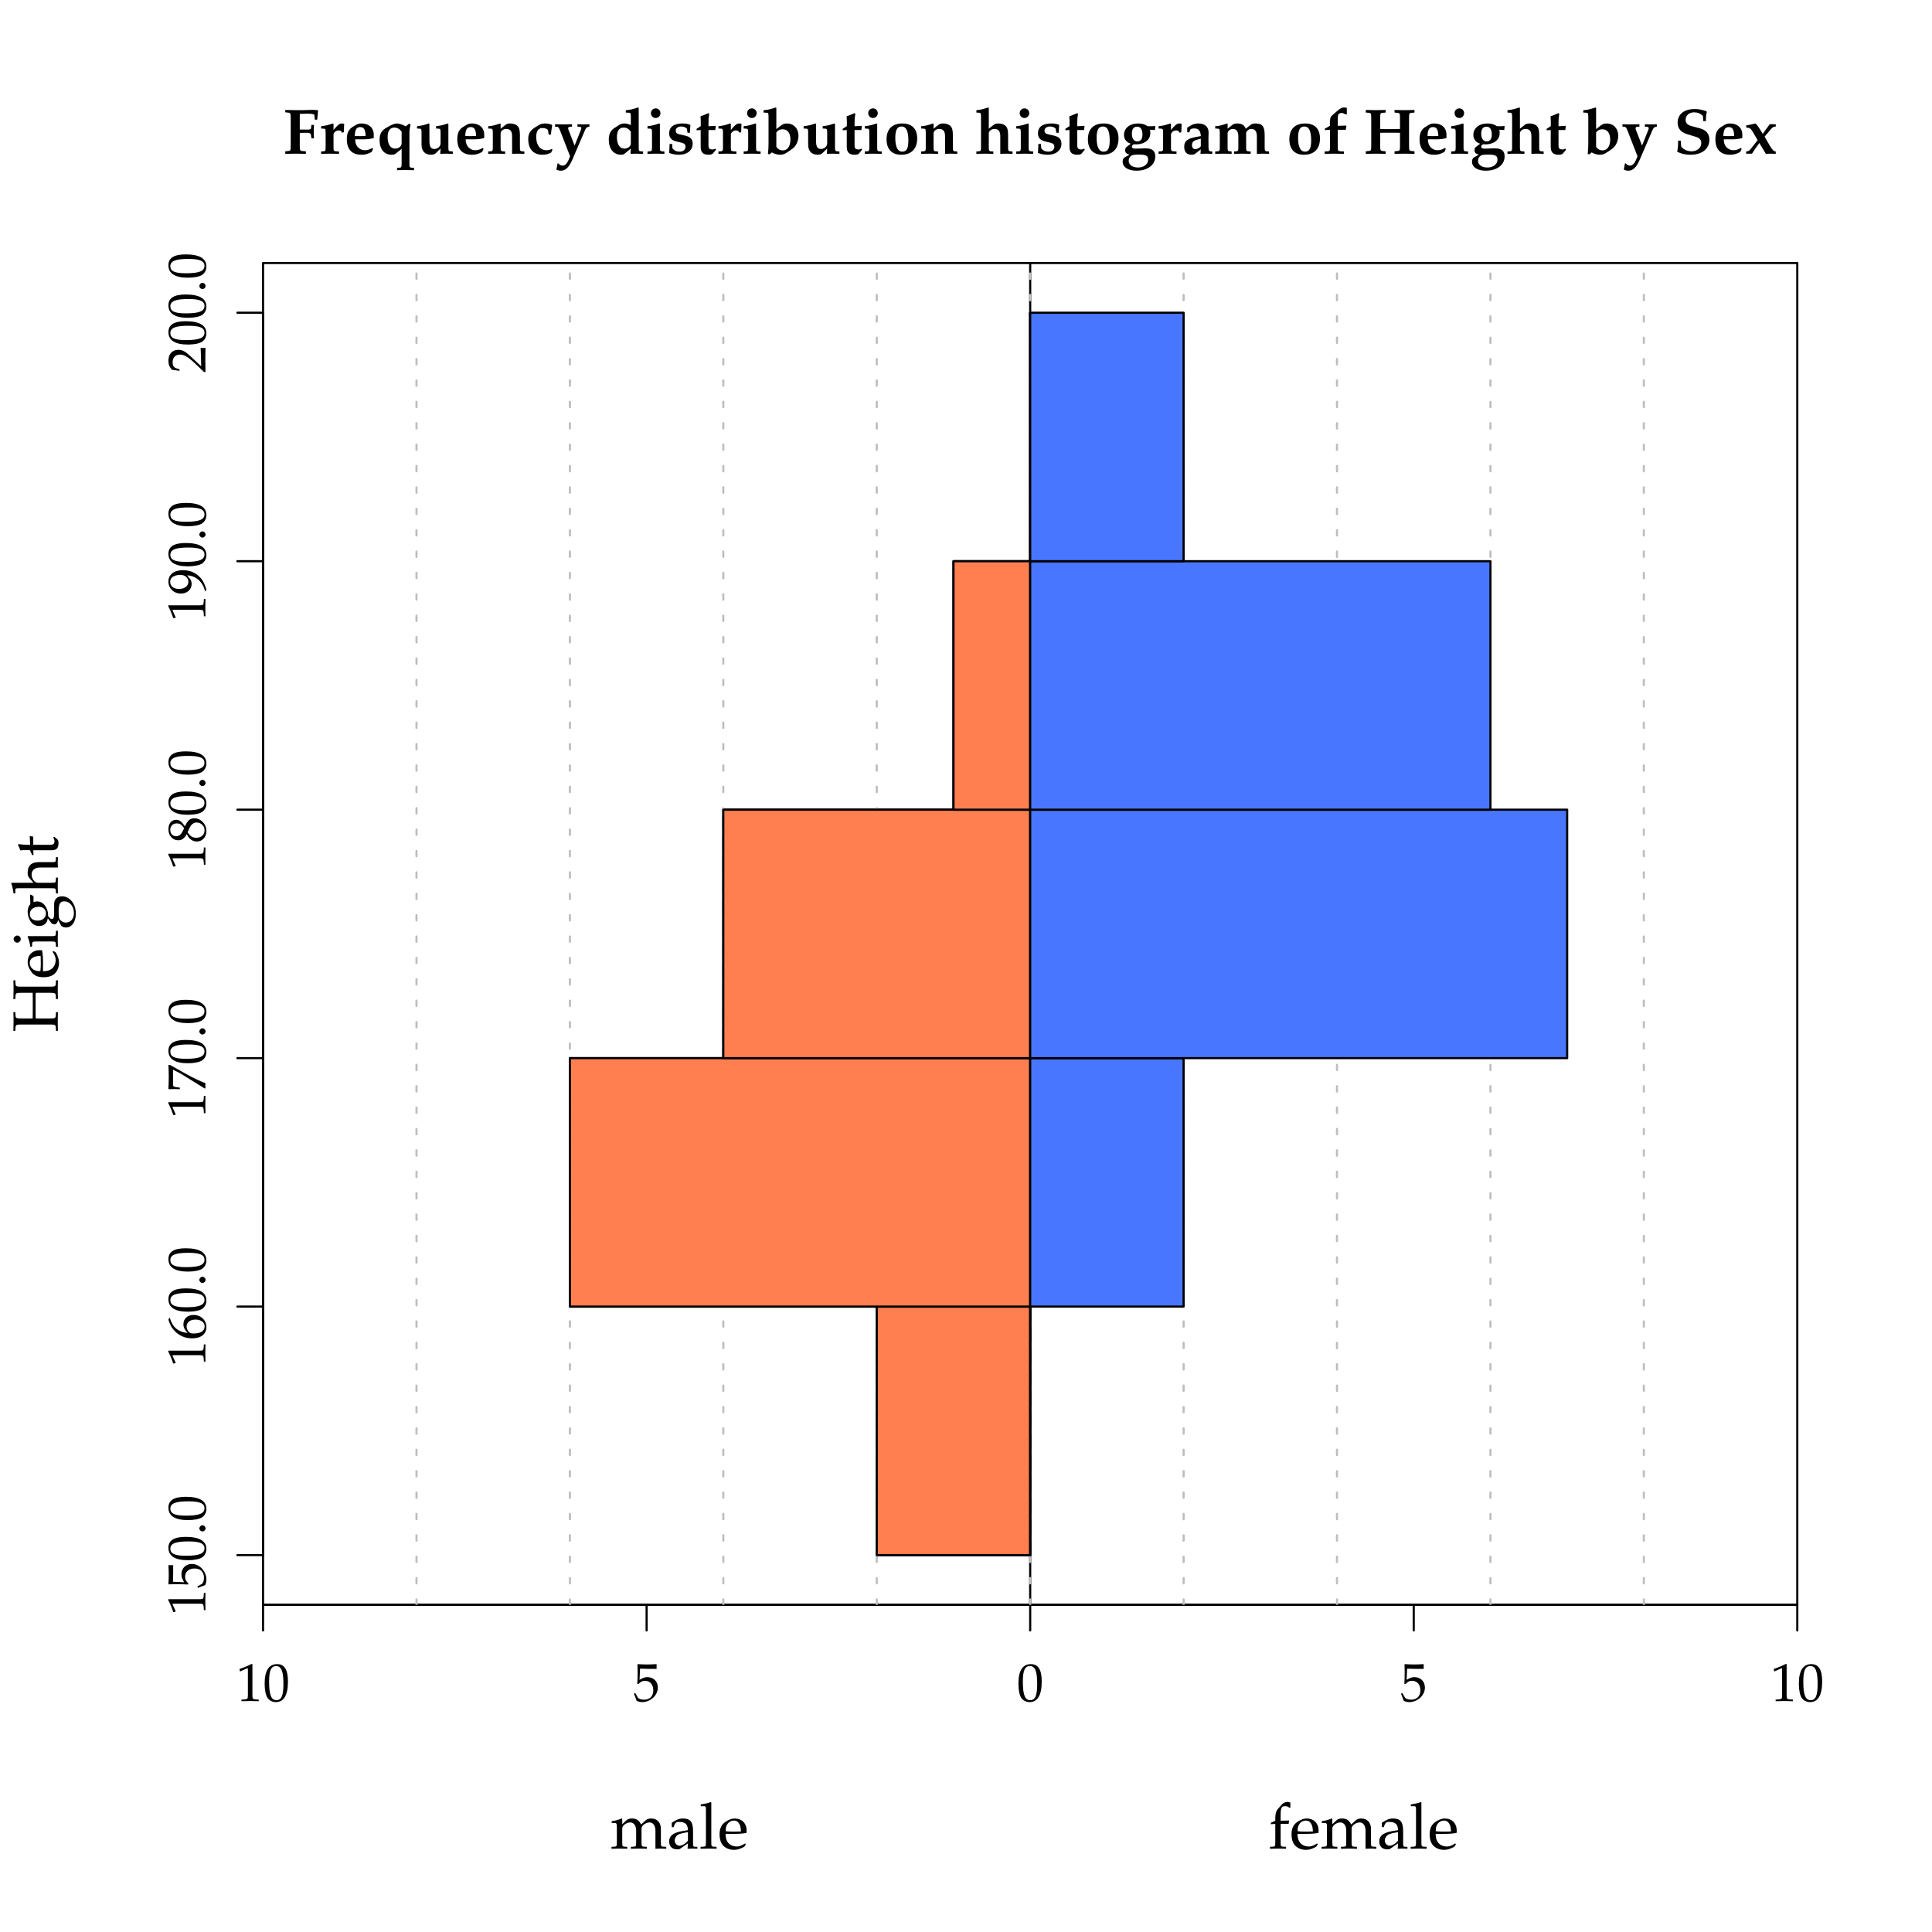 <?xml version="1.0" encoding="UTF-8"?>
<svg xmlns="http://www.w3.org/2000/svg" xmlns:xlink="http://www.w3.org/1999/xlink" width="360pt" height="360pt" viewBox="0 0 360 360" version="1.1">
<defs>
<g>
<symbol overflow="visible" id="glyph0-0">
<path style="stroke:none;" d=""/>
</symbol>
<symbol overflow="visible" id="glyph0-1">
<path style="stroke:none;" d="M 3.031 -7.406 C 3.625 -7.438 4.016 -7.453 4.422 -7.453 C 5.219 -7.453 5.734 -7.359 5.75 -7.219 L 5.844 -6.328 L 6.281 -6.328 L 6.438 -8.016 L 6.375 -8.109 C 5.922 -8.141 5.703 -8.156 5.234 -8.156 C 4.953 -8.156 4.5 -8.141 3.547 -8.109 C 3 -8.109 2.703 -8.109 2.469 -8.109 C 2.109 -8.109 2.109 -8.109 0.328 -8.141 L 0.328 -7.703 L 0.781 -7.656 C 1.312 -7.609 1.344 -7.547 1.344 -6.484 L 1.344 -1.609 C 1.344 -0.547 1.344 -0.531 0.781 -0.484 L 0.328 -0.438 L 0.328 0.031 C 1.781 0 1.781 0 2.188 0 C 2.562 0 2.562 0 4.172 0.031 L 4.172 -0.438 L 3.609 -0.484 C 3.062 -0.516 3.031 -0.562 3.031 -1.609 L 3.031 -3.844 C 3.375 -3.875 3.578 -3.891 3.844 -3.891 L 4.453 -3.891 C 4.906 -3.891 5.094 -3.75 5.125 -3.438 L 5.203 -2.844 L 5.672 -2.844 L 5.641 -4.141 C 5.641 -4.266 5.641 -4.438 5.672 -5.359 L 5.203 -5.359 L 5.125 -4.734 C 5.109 -4.547 4.953 -4.484 4.453 -4.484 L 3.844 -4.484 C 3.438 -4.484 3.281 -4.484 3.031 -4.5 Z M 3.031 -7.406 "/>
</symbol>
<symbol overflow="visible" id="glyph0-2">
<path style="stroke:none;" d="M 2.547 -5.625 L 1.703 -5.359 C 1.328 -5.25 1.109 -5.219 0.359 -5.109 L 0.359 -4.688 L 0.891 -4.656 C 1.172 -4.625 1.203 -4.516 1.203 -3.812 L 1.203 -1.188 C 1.203 -0.547 1.141 -0.453 0.781 -0.438 L 0.359 -0.406 L 0.359 0.031 L 1.906 0 C 2.062 0 2.094 0 3.703 0.031 L 3.703 -0.406 L 3.234 -0.438 C 2.719 -0.453 2.672 -0.531 2.672 -1.188 L 2.672 -3.562 C 2.672 -3.938 3.156 -4.328 3.625 -4.328 C 3.922 -4.328 4.141 -4.188 4.297 -3.891 L 4.594 -4.016 L 4.656 -5.562 C 4.531 -5.609 4.375 -5.625 4.203 -5.625 C 3.875 -5.625 3.641 -5.484 3.188 -5 L 2.672 -4.422 L 2.672 -5.562 Z M 2.547 -5.625 "/>
</symbol>
<symbol overflow="visible" id="glyph0-3">
<path style="stroke:none;" d="M 5.516 -3.531 C 5.516 -4.812 4.609 -5.625 3.25 -5.625 C 2.828 -5.625 2.516 -5.547 2.203 -5.359 L 1.641 -5.016 C 0.844 -4.547 0.5 -3.844 0.5 -2.703 C 0.5 -0.797 1.453 0.203 3.234 0.203 C 3.922 0.203 4.359 0.078 5.125 -0.312 L 5.391 -0.891 L 5.25 -1.062 C 4.688 -0.75 4.328 -0.641 3.844 -0.641 C 3.234 -0.641 2.641 -0.984 2.344 -1.5 C 2.156 -1.828 2.078 -2.109 2.062 -2.672 L 3.625 -2.672 C 4.297 -2.672 4.844 -2.734 5.516 -2.906 Z M 2.984 -3.266 L 2.938 -3.266 C 2.875 -3.266 2.547 -3.281 2.359 -3.281 L 1.984 -3.297 C 2.016 -4.484 2.312 -4.953 3 -4.953 C 3.688 -4.953 3.969 -4.484 4 -3.297 Z M 2.984 -3.266 "/>
</symbol>
<symbol overflow="visible" id="glyph0-4">
<path style="stroke:none;" d="M 4.734 -0.891 L 4.734 1.859 C 4.734 2.5 4.672 2.594 4.297 2.625 L 3.891 2.641 L 3.891 3.078 L 5.422 3.047 C 5.672 3.047 6.234 3.062 7.047 3.078 L 7.047 2.641 L 6.625 2.625 C 6.25 2.594 6.188 2.5 6.188 1.859 L 6.188 -3.875 C 6.188 -4.328 6.234 -4.719 6.391 -5.422 L 6.125 -5.594 L 5.516 -5.094 L 5.25 -5.219 C 4.734 -5.469 4.219 -5.625 3.859 -5.625 C 3.438 -5.625 2.969 -5.453 2.016 -4.906 C 0.984 -4.328 0.625 -3.719 0.625 -2.531 C 0.625 -0.844 1.484 0.203 2.875 0.203 C 3.188 0.203 3.438 0.141 3.578 0.031 Z M 4.734 -1.906 C 4.734 -1.375 4.172 -0.938 3.516 -0.938 C 2.672 -0.938 2.125 -1.75 2.125 -3.047 C 2.125 -4.25 2.547 -4.859 3.391 -4.859 C 3.906 -4.859 4.344 -4.625 4.734 -4.109 Z M 4.734 -1.906 "/>
</symbol>
<symbol overflow="visible" id="glyph0-5">
<path style="stroke:none;" d="M 4.688 -0.953 L 4.625 0.031 C 5.625 0 5.625 0 5.75 0 C 5.875 0 6.078 0 6.406 0.031 C 6.484 0.031 6.719 0.031 6.969 0.031 L 6.969 -0.406 L 6.578 -0.438 C 6.203 -0.453 6.141 -0.547 6.141 -1.188 L 6.141 -5.562 L 6.031 -5.625 L 5.188 -5.359 C 4.797 -5.25 4.578 -5.219 3.844 -5.109 L 3.844 -4.688 L 4.375 -4.656 C 4.656 -4.625 4.688 -4.516 4.688 -3.812 L 4.688 -1.953 C 4.688 -1.359 4.172 -0.875 3.531 -0.875 C 2.859 -0.875 2.609 -1.297 2.609 -2.438 L 2.609 -5.562 L 2.484 -5.625 L 1.656 -5.359 C 1.25 -5.25 1.047 -5.219 0.297 -5.109 L 0.297 -4.688 L 0.844 -4.656 C 1.109 -4.625 1.141 -4.516 1.141 -3.812 L 1.141 -1.672 C 1.141 -0.469 1.797 0.203 2.938 0.203 C 3.281 0.203 3.594 0.109 3.781 -0.078 Z M 4.688 -0.953 "/>
</symbol>
<symbol overflow="visible" id="glyph0-6">
<path style="stroke:none;" d="M 0.281 -4.688 L 0.828 -4.656 C 1.094 -4.625 1.141 -4.516 1.141 -3.812 L 1.141 -1.188 C 1.141 -0.547 1.078 -0.453 0.703 -0.438 L 0.281 -0.406 L 0.281 0.031 L 1.828 0 C 2.062 0 2.641 0.016 3.438 0.031 L 3.438 -0.406 L 3.031 -0.438 C 2.656 -0.453 2.594 -0.547 2.594 -1.188 L 2.594 -3.797 C 2.594 -4.203 3.078 -4.609 3.609 -4.609 C 4.406 -4.609 4.734 -4.188 4.734 -3.234 L 4.734 0.031 C 5.422 0.016 5.625 0 5.812 0 C 5.969 0 5.969 0 7.016 0.031 L 7.016 -0.406 L 6.625 -0.438 C 6.25 -0.453 6.188 -0.547 6.188 -1.188 L 6.188 -3.422 C 6.188 -4.344 6.078 -4.797 5.766 -5.125 C 5.469 -5.453 4.969 -5.625 4.391 -5.625 C 4.031 -5.625 3.734 -5.562 3.547 -5.406 L 2.594 -4.656 L 2.594 -5.562 L 2.516 -5.625 C 1.281 -5.219 0.938 -5.156 0.281 -5.109 Z M 0.281 -4.688 "/>
</symbol>
<symbol overflow="visible" id="glyph0-7">
<path style="stroke:none;" d="M 4.656 -3.547 C 4.734 -4.312 4.797 -4.703 4.906 -5.234 L 4.812 -5.391 C 4.266 -5.578 4.016 -5.625 3.578 -5.625 C 3.125 -5.625 2.797 -5.547 2.516 -5.375 L 1.891 -5.016 C 0.828 -4.375 0.438 -3.781 0.438 -2.734 C 0.438 -0.844 1.391 0.203 3.094 0.203 C 3.688 0.203 4.141 0.094 4.703 -0.203 L 4.953 -0.75 L 4.844 -0.875 C 4.438 -0.703 4.172 -0.641 3.828 -0.641 C 2.656 -0.641 1.922 -1.594 1.922 -3.109 C 1.922 -4.203 2.328 -4.781 3.094 -4.781 C 3.641 -4.781 4.109 -4.547 4.141 -4.266 L 4.234 -3.547 Z M 4.656 -3.547 "/>
</symbol>
<symbol overflow="visible" id="glyph0-8">
<path style="stroke:none;" d="M 3.281 -5.031 L 3.281 -5.484 L 1.703 -5.453 C 1.547 -5.453 1.359 -5.453 0.125 -5.484 L 0.125 -5.031 L 0.531 -5.016 C 0.719 -5 0.859 -4.812 1.047 -4.344 L 2.922 0.484 L 2.656 1.141 C 2.375 1.828 1.953 2.234 1.547 2.234 C 1.25 2.234 0.984 2.109 0.719 1.797 L 0.578 1.844 L 0.375 2.969 C 0.688 3.125 0.969 3.172 1.25 3.172 C 2.078 3.172 2.734 2.531 3.344 1.125 L 5.719 -4.406 C 5.875 -4.734 6.047 -4.938 6.219 -4.969 L 6.531 -5.031 L 6.531 -5.484 L 5.422 -5.453 C 5.375 -5.453 5.016 -5.469 4.297 -5.484 L 4.297 -5.031 L 4.703 -5.016 C 4.891 -5 5.016 -4.906 5.016 -4.766 C 5.016 -4.703 5 -4.562 4.969 -4.5 L 3.766 -1.5 L 2.766 -4.094 C 2.766 -4.109 2.719 -4.203 2.688 -4.281 C 2.594 -4.5 2.562 -4.609 2.562 -4.734 C 2.562 -4.891 2.688 -5 2.875 -5.016 Z M 3.281 -5.031 "/>
</symbol>
<symbol overflow="visible" id="glyph0-9">
<path style="stroke:none;" d="M 6.078 -8.531 L 5.969 -8.609 L 5.109 -8.344 C 4.766 -8.234 4.359 -8.156 3.672 -8.094 L 3.672 -7.656 L 4.297 -7.625 C 4.562 -7.609 4.609 -7.5 4.609 -6.797 L 4.609 -5.328 L 4.375 -5.422 C 4.047 -5.562 3.719 -5.625 3.422 -5.625 C 3.031 -5.625 2.688 -5.516 2.359 -5.312 L 1.5 -4.75 C 0.828 -4.297 0.5 -3.625 0.5 -2.594 C 0.5 -0.891 1.391 0.203 2.781 0.203 C 3.062 0.203 3.25 0.156 3.375 0.062 L 4.609 -0.953 L 4.547 -0.062 L 4.609 0.031 C 5.328 0.016 5.562 0 5.688 0 C 5.781 0 6 0.016 6.328 0.031 C 6.422 0.031 6.641 0.031 6.891 0.031 L 6.891 -0.406 L 6.5 -0.438 C 6.125 -0.453 6.078 -0.547 6.078 -1.188 Z M 4.609 -1.906 C 4.609 -1.375 4.047 -0.938 3.391 -0.938 C 2.547 -0.938 2.016 -1.75 2.016 -3.047 C 2.016 -4.25 2.422 -4.859 3.281 -4.859 C 3.797 -4.859 4.219 -4.625 4.609 -4.109 Z M 4.609 -1.906 "/>
</symbol>
<symbol overflow="visible" id="glyph0-10">
<path style="stroke:none;" d="M 2.594 -5.625 L 1.75 -5.359 C 1.375 -5.25 1.094 -5.203 0.578 -5.141 C 0.547 -5.141 0.484 -5.125 0.406 -5.109 L 0.406 -4.688 L 0.938 -4.656 C 1.219 -4.625 1.25 -4.516 1.25 -3.812 L 1.25 -1.188 C 1.25 -0.547 1.188 -0.453 0.828 -0.438 L 0.406 -0.406 L 0.406 0.031 L 1.953 0 C 2.188 0 2.766 0.016 3.562 0.031 L 3.562 -0.406 L 3.141 -0.438 C 2.766 -0.453 2.719 -0.547 2.719 -1.188 L 2.719 -5.562 Z M 1.953 -8.438 C 1.438 -8.438 1.047 -8.062 1.047 -7.547 C 1.047 -7.047 1.438 -6.641 1.938 -6.641 C 2.422 -6.641 2.828 -7.047 2.828 -7.547 C 2.828 -8.031 2.438 -8.438 1.953 -8.438 Z M 1.953 -8.438 "/>
</symbol>
<symbol overflow="visible" id="glyph0-11">
<path style="stroke:none;" d="M 4.328 -3.891 L 4.422 -5.359 C 3.953 -5.562 3.578 -5.625 2.953 -5.625 C 1.344 -5.625 0.469 -4.984 0.469 -3.797 C 0.469 -3 0.891 -2.5 1.734 -2.297 L 2.766 -2.047 C 3.312 -1.906 3.516 -1.703 3.516 -1.297 C 3.516 -0.734 3.078 -0.375 2.422 -0.375 C 1.859 -0.375 1.453 -0.547 1.078 -0.984 L 1.016 -1.812 L 0.547 -1.812 L 0.469 -0.125 C 1.141 0.109 1.688 0.203 2.312 0.203 C 3.828 0.203 4.844 -0.625 4.844 -1.859 C 4.844 -2.719 4.406 -3.156 3.328 -3.391 L 2.344 -3.609 C 1.875 -3.719 1.688 -3.906 1.688 -4.281 C 1.688 -4.75 2.094 -5.062 2.734 -5.062 C 3.219 -5.062 3.734 -4.828 3.781 -4.594 L 3.891 -3.891 Z M 4.328 -3.891 "/>
</symbol>
<symbol overflow="visible" id="glyph0-12">
<path style="stroke:none;" d="M 3.875 -0.719 L 3.781 -0.938 C 3.531 -0.828 3.422 -0.781 3.234 -0.781 C 2.672 -0.781 2.484 -0.984 2.484 -1.562 L 2.484 -4.406 L 3.75 -4.406 L 3.844 -5.188 L 2.484 -5.109 L 2.484 -5.812 C 2.484 -6.438 2.516 -6.844 2.625 -7.438 L 2.469 -7.547 C 1.984 -7.328 1.609 -7.188 1 -6.953 C 1.047 -6.328 1.047 -6.109 1.047 -5.859 L 1.047 -5.141 L 0.266 -4.625 L 0.266 -4.359 L 1.031 -4.406 L 1.031 -1.312 C 1.031 -0.25 1.469 0.203 2.516 0.203 C 2.875 0.203 3.172 0.125 3.281 -0.016 Z M 3.875 -0.719 "/>
</symbol>
<symbol overflow="visible" id="glyph0-13">
<path style="stroke:none;" d="M 2.516 -8.531 L 2.422 -8.609 L 1.562 -8.344 C 1.219 -8.234 0.812 -8.156 0.125 -8.094 L 0.125 -7.656 L 0.75 -7.625 C 1.016 -7.609 1.062 -7.5 1.062 -6.797 L 1.062 -1.938 C 1.062 -1.297 1.031 -0.578 0.953 0.047 L 1.219 0.141 L 1.688 -0.234 C 2.234 0.062 2.734 0.203 3.25 0.203 C 3.625 0.203 3.938 0.109 4.297 -0.094 C 4.766 -0.375 5.312 -0.75 5.656 -1.031 C 6.25 -1.516 6.641 -2.438 6.641 -3.359 C 6.641 -4.688 5.75 -5.625 4.484 -5.625 C 4.016 -5.625 3.672 -5.5 3.25 -5.156 L 2.516 -4.578 Z M 2.516 -3.953 C 2.781 -4.344 3.172 -4.547 3.672 -4.547 C 4.594 -4.547 5.141 -3.844 5.141 -2.641 C 5.141 -1.406 4.609 -0.609 3.734 -0.609 C 3.234 -0.609 2.844 -0.812 2.516 -1.266 Z M 2.516 -3.953 "/>
</symbol>
<symbol overflow="visible" id="glyph0-14">
<path style="stroke:none;" d="M 3.438 -5.625 C 1.531 -5.625 0.484 -4.578 0.484 -2.672 C 0.484 -0.844 1.453 0.203 3.188 0.203 C 5.109 0.203 6.188 -0.891 6.188 -2.828 C 6.188 -4.641 5.203 -5.625 3.438 -5.625 Z M 3.281 -5.062 C 4.141 -5.062 4.547 -4.203 4.547 -2.453 C 4.547 -0.984 4.219 -0.375 3.406 -0.375 C 2.547 -0.375 2.109 -1.25 2.109 -2.969 C 2.109 -4.406 2.469 -5.062 3.281 -5.062 Z M 3.281 -5.062 "/>
</symbol>
<symbol overflow="visible" id="glyph0-15">
<path style="stroke:none;" d="M 2.5 -8.609 L 1.641 -8.344 C 1.328 -8.25 0.938 -8.172 0.281 -8.094 L 0.281 -7.656 L 0.828 -7.625 C 1.094 -7.609 1.141 -7.5 1.141 -6.797 L 1.141 -1.188 C 1.141 -0.547 1.078 -0.453 0.703 -0.438 L 0.281 -0.406 L 0.281 0.031 L 1.828 0 C 2.062 0 2.641 0.016 3.438 0.031 L 3.438 -0.406 L 3.031 -0.438 C 2.656 -0.453 2.594 -0.547 2.594 -1.188 L 2.594 -3.797 C 2.594 -4.203 3.078 -4.609 3.609 -4.609 C 4.406 -4.609 4.734 -4.188 4.734 -3.219 L 4.734 0.031 C 5.422 0.016 5.625 0 5.812 0 C 5.969 0 5.969 0 7.016 0.031 L 7.016 -0.406 L 6.625 -0.438 C 6.25 -0.453 6.188 -0.547 6.188 -1.188 L 6.188 -3.422 C 6.188 -4.344 6.078 -4.797 5.766 -5.125 C 5.469 -5.453 4.969 -5.625 4.391 -5.625 C 4.031 -5.625 3.734 -5.562 3.547 -5.406 L 2.594 -4.656 L 2.594 -8.531 Z M 2.5 -8.609 "/>
</symbol>
<symbol overflow="visible" id="glyph0-16">
<path style="stroke:none;" d="M 6.328 -4.406 L 6.391 -5.156 C 5.891 -5.109 5.672 -5.109 5.406 -5.109 C 5.312 -5.109 5.156 -5.109 4.969 -5.109 C 4.484 -5.469 3.922 -5.625 3.156 -5.625 C 1.625 -5.625 0.562 -4.75 0.562 -3.484 C 0.562 -3.047 0.719 -2.656 1 -2.344 C 1.234 -2.109 1.406 -2 1.828 -1.859 L 0.984 -1.203 C 0.859 -1.125 0.781 -0.875 0.781 -0.641 C 0.781 -0.203 0.984 0.016 1.594 0.172 L 0.625 0.734 C 0.438 0.844 0.312 1.156 0.312 1.484 C 0.312 2.516 1.312 3.172 2.891 3.172 C 4.984 3.172 6.391 2.094 6.391 0.5 C 6.391 -0.5 5.828 -0.984 4.625 -0.984 L 4.344 -0.984 C 3.156 -0.938 2.719 -0.938 2.594 -0.938 C 2.219 -0.938 2.031 -1.047 2.031 -1.297 C 2.031 -1.469 2.141 -1.609 2.375 -1.75 C 2.594 -1.75 2.719 -1.734 2.859 -1.734 C 3.688 -1.734 4.453 -2.016 4.938 -2.5 C 5.312 -2.875 5.469 -3.281 5.469 -3.891 C 5.469 -4.078 5.453 -4.219 5.406 -4.453 Z M 3.016 -5.031 C 3.641 -5.031 4 -4.516 4 -3.578 C 4 -2.719 3.672 -2.281 3.031 -2.281 C 2.422 -2.281 2.031 -2.828 2.031 -3.719 C 2.031 -4.578 2.359 -5.031 3.016 -5.031 Z M 3.25 0.172 C 4.703 0.172 5.062 0.375 5.062 1.141 C 5.062 1.953 4.266 2.578 3.203 2.578 C 2.141 2.578 1.438 2.078 1.438 1.344 C 1.438 0.891 1.688 0.484 2.047 0.312 C 2.234 0.234 2.672 0.172 3.25 0.172 Z M 3.25 0.172 "/>
</symbol>
<symbol overflow="visible" id="glyph0-17">
<path style="stroke:none;" d="M 3.578 -0.797 L 3.516 -0.062 L 3.578 0.031 C 4.312 0.016 4.516 0 4.656 0 C 4.812 0 5 0.016 5.719 0.031 L 5.719 -0.406 L 5.359 -0.438 C 5.094 -0.484 5.031 -0.609 5.016 -1.172 L 5.016 -1.422 C 5.016 -1.812 5 -2.141 5 -2.422 C 5 -2.75 5.016 -3.125 5.016 -3.578 C 5.031 -3.734 5.031 -3.844 5.031 -3.938 C 5.031 -5 4.312 -5.625 3.109 -5.625 C 2.609 -5.625 2.109 -5.5 1.672 -5.219 L 1.047 -4.844 L 1.047 -4.016 L 1.406 -3.938 L 1.656 -4.531 C 1.703 -4.609 2.031 -4.703 2.359 -4.703 C 3.156 -4.703 3.531 -4.266 3.578 -3.281 L 2.516 -3.078 C 1.016 -2.766 0.484 -2.297 0.484 -1.281 C 0.484 -0.312 0.969 0.203 1.875 0.203 C 2.141 0.203 2.344 0.156 2.469 0.062 Z M 3.578 -1.375 C 3.344 -1.062 2.906 -0.844 2.547 -0.844 C 2.156 -0.844 1.938 -1.125 1.938 -1.594 C 1.938 -2.172 2.188 -2.422 3.031 -2.641 L 3.578 -2.781 Z M 3.578 -1.375 "/>
</symbol>
<symbol overflow="visible" id="glyph0-18">
<path style="stroke:none;" d="M 0.281 -4.688 L 0.828 -4.656 C 1.094 -4.625 1.141 -4.516 1.141 -3.812 L 1.141 -1.188 C 1.141 -0.547 1.078 -0.453 0.703 -0.438 L 0.281 -0.406 L 0.281 0.031 L 1.828 0 C 2.109 0 2.625 0.016 3.344 0.031 L 3.344 -0.406 L 3.031 -0.438 C 2.641 -0.453 2.594 -0.547 2.594 -1.188 L 2.594 -3.797 C 2.594 -4.188 3.078 -4.609 3.562 -4.609 C 4.25 -4.609 4.594 -4.141 4.594 -3.219 L 4.594 -1.188 C 4.594 -0.547 4.547 -0.453 4.156 -0.438 L 3.797 -0.406 L 3.797 0.031 C 5.031 0 5.031 0 5.328 0 C 5.625 0 5.625 0 6.891 0.031 L 6.891 -0.406 L 6.484 -0.438 C 6.109 -0.453 6.047 -0.547 6.047 -1.188 L 6.047 -3.797 C 6.047 -4.188 6.531 -4.609 7.016 -4.609 C 7.703 -4.609 8.047 -4.141 8.047 -3.219 L 8.047 0.031 L 9.156 0 C 9.75 0.016 9.844 0.016 10.328 0.031 L 10.328 -0.406 L 9.938 -0.438 C 9.562 -0.453 9.5 -0.547 9.5 -1.188 L 9.5 -3.422 C 9.5 -5.062 9.078 -5.625 7.797 -5.625 C 7.406 -5.625 7.141 -5.562 6.938 -5.406 L 5.969 -4.656 C 5.703 -5.344 5.219 -5.625 4.406 -5.625 C 4.016 -5.625 3.75 -5.562 3.547 -5.406 L 2.594 -4.656 L 2.594 -5.562 L 2.516 -5.625 C 1.281 -5.219 0.938 -5.156 0.281 -5.109 Z M 0.281 -4.688 "/>
</symbol>
<symbol overflow="visible" id="glyph0-19">
<path style="stroke:none;" d="M 2.859 -6.484 C 2.859 -6.938 2.891 -7.141 2.969 -7.297 C 3.078 -7.484 3.281 -7.578 3.562 -7.578 C 3.812 -7.578 4 -7.5 4.359 -7.297 L 4.547 -7.375 L 4.547 -8.531 C 4.344 -8.578 4.234 -8.609 4.047 -8.609 C 3.672 -8.609 3.391 -8.484 2.938 -8.109 L 2.062 -7.359 C 1.484 -6.891 1.406 -6.672 1.406 -5.719 L 1.406 -5.219 C 1.094 -5 0.844 -4.859 0.453 -4.672 L 0.453 -4.391 L 1.406 -4.453 L 1.406 -1.188 C 1.406 -0.531 1.344 -0.453 0.891 -0.438 L 0.406 -0.406 L 0.406 0.031 C 1.859 0 1.859 0 2.094 0 C 2.266 0 2.266 0 4 0.031 L 4 -0.406 L 3.453 -0.438 C 3.125 -0.438 2.922 -0.531 2.891 -0.656 C 2.875 -0.766 2.859 -0.906 2.859 -1.188 L 2.859 -4.453 L 4.344 -4.453 L 4.469 -5.141 L 4.422 -5.234 C 3.641 -5.203 3.344 -5.188 2.859 -5.188 Z M 2.859 -6.484 "/>
</symbol>
<symbol overflow="visible" id="glyph0-20">
<path style="stroke:none;" d="M 3.125 -6.484 C 3.125 -7.547 3.141 -7.578 3.703 -7.625 L 4.141 -7.656 L 4.141 -8.141 C 2.688 -8.109 2.688 -8.109 2.281 -8.109 C 1.875 -8.109 1.859 -8.109 0.438 -8.141 L 0.438 -7.656 L 0.875 -7.625 C 1.438 -7.578 1.453 -7.547 1.453 -6.484 L 1.453 -1.609 C 1.453 -0.547 1.438 -0.531 0.875 -0.484 L 0.438 -0.438 L 0.438 0.031 C 1.875 0 1.875 0 2.281 0 C 2.688 0 2.703 0 4.141 0.031 L 4.141 -0.438 L 3.703 -0.484 C 3.141 -0.531 3.125 -0.547 3.125 -1.609 L 3.125 -3.891 C 3.438 -3.891 3.688 -3.906 4.094 -3.906 L 5.844 -3.906 C 6.25 -3.906 6.5 -3.891 6.812 -3.891 L 6.812 -1.609 C 6.812 -0.547 6.797 -0.531 6.234 -0.484 L 5.797 -0.438 L 5.797 0.031 C 7.25 0 7.25 0 7.656 0 C 8.062 0 8.062 0 9.516 0.031 L 9.516 -0.438 L 9.078 -0.484 C 8.516 -0.531 8.5 -0.547 8.5 -1.609 L 8.5 -6.484 C 8.5 -7.547 8.516 -7.578 9.078 -7.625 L 9.516 -7.656 L 9.516 -8.141 C 8.062 -8.109 8.062 -8.109 7.656 -8.109 C 7.25 -8.109 7.234 -8.109 5.797 -8.141 L 5.797 -7.656 L 6.234 -7.625 C 6.797 -7.578 6.812 -7.547 6.812 -6.484 L 6.812 -4.609 C 6.531 -4.578 6.297 -4.578 5.844 -4.578 L 4.094 -4.578 C 3.641 -4.578 3.406 -4.578 3.125 -4.609 Z M 3.125 -6.484 "/>
</symbol>
<symbol overflow="visible" id="glyph0-21">
<path style="stroke:none;" d="M 0.859 -2.422 C 0.859 -1.516 0.812 -1.031 0.688 -0.344 C 1.547 0.047 2.266 0.203 3.172 0.203 C 5.312 0.203 6.688 -0.906 6.688 -2.625 C 6.688 -3.688 6.062 -4.422 4.875 -4.734 L 3.516 -5.094 C 2.625 -5.312 2.25 -5.688 2.25 -6.297 C 2.25 -7.125 2.906 -7.703 3.844 -7.703 C 4.484 -7.703 5.016 -7.484 5.469 -7.047 L 5.547 -6.062 L 6.031 -6.062 C 6.031 -6.844 6.094 -7.406 6.203 -7.75 L 6.141 -7.906 C 5.344 -8.188 4.719 -8.312 3.938 -8.312 C 1.953 -8.312 0.766 -7.344 0.766 -5.75 C 0.766 -4.719 1.391 -3.969 2.516 -3.641 L 4.188 -3.125 C 4.859 -2.922 5.172 -2.562 5.172 -1.984 C 5.172 -1.094 4.406 -0.438 3.375 -0.438 C 2.562 -0.438 1.797 -0.797 1.422 -1.359 L 1.344 -2.422 Z M 0.859 -2.422 "/>
</symbol>
<symbol overflow="visible" id="glyph0-22">
<path style="stroke:none;" d="M 2.391 -2.516 L 1.078 -0.844 C 0.844 -0.547 0.625 -0.438 0.25 -0.406 L 0.25 0 L 1.344 0 C 1.688 -0.531 1.812 -0.734 1.953 -0.938 L 2.719 -1.984 L 3.922 0.031 L 4.859 0 C 5.328 0.016 5.422 0.016 5.766 0.031 L 5.766 -0.406 C 5.406 -0.438 5.156 -0.672 4.75 -1.344 L 3.688 -3.172 L 4.844 -4.531 C 5.219 -4.953 5.328 -5.031 5.766 -5.047 L 5.766 -5.484 L 4.641 -5.484 L 3.344 -3.688 L 2.719 -4.703 C 2.438 -5.156 2.219 -5.438 1.984 -5.625 C 1.562 -5.516 0.688 -5.328 0.234 -5.25 L 0.328 -4.812 C 0.391 -4.828 0.484 -4.828 0.516 -4.828 C 0.906 -4.828 1.125 -4.656 1.438 -4.141 Z M 2.391 -2.516 "/>
</symbol>
<symbol overflow="visible" id="glyph1-0">
<path style="stroke:none;" d=""/>
</symbol>
<symbol overflow="visible" id="glyph1-1">
<path style="stroke:none;" d="M 0.672 -5.531 L 0.766 -5.531 L 2.047 -6.109 C 2.062 -6.125 2.078 -6.125 2.078 -6.125 C 2.141 -6.125 2.156 -6.031 2.156 -5.797 L 2.156 -0.953 C 2.156 -0.438 2.047 -0.328 1.516 -0.297 L 0.953 -0.266 L 0.953 0.031 C 2.5 0 2.5 0 2.609 0 C 2.734 0 2.953 0 3.297 0.016 C 3.406 0.016 3.766 0.016 4.172 0.031 L 4.172 -0.266 L 3.656 -0.297 C 3.094 -0.328 3 -0.438 3 -0.953 L 3 -6.875 L 2.859 -6.922 C 2.219 -6.578 1.5 -6.281 0.594 -5.969 Z M 0.672 -5.531 "/>
</symbol>
<symbol overflow="visible" id="glyph1-2">
<path style="stroke:none;" d="M 2.625 -6.875 C 1.078 -6.875 0.297 -5.641 0.297 -3.234 C 0.297 -2.062 0.5 -1.062 0.844 -0.562 C 1.203 -0.078 1.75 0.203 2.375 0.203 C 3.875 0.203 4.641 -1.094 4.641 -3.656 C 4.641 -5.828 3.984 -6.875 2.625 -6.875 Z M 2.438 -6.516 C 3.406 -6.516 3.797 -5.547 3.797 -3.156 C 3.797 -1.031 3.422 -0.156 2.5 -0.156 C 1.531 -0.156 1.125 -1.156 1.125 -3.594 C 1.125 -5.688 1.5 -6.516 2.438 -6.516 Z M 2.438 -6.516 "/>
</symbol>
<symbol overflow="visible" id="glyph1-3">
<path style="stroke:none;" d="M 1.266 -6.031 C 2.547 -5.984 3.109 -5.984 4.312 -5.984 L 4.359 -6.031 C 4.344 -6.203 4.344 -6.297 4.344 -6.422 C 4.344 -6.562 4.344 -6.641 4.359 -6.812 L 4.312 -6.875 C 3.562 -6.828 3.109 -6.812 2.578 -6.812 C 2.031 -6.812 1.578 -6.828 0.844 -6.875 L 0.781 -6.812 C 0.797 -6.203 0.812 -5.766 0.812 -5.453 C 0.812 -4.609 0.781 -3.656 0.75 -3.203 L 0.953 -3.156 C 1.422 -3.625 1.688 -3.766 2.172 -3.766 C 3.125 -3.766 3.734 -3.078 3.734 -2 C 3.734 -0.891 3.094 -0.25 2 -0.25 C 1.469 -0.25 0.969 -0.422 0.828 -0.688 L 0.375 -1.5 L 0.125 -1.359 C 0.359 -0.797 0.484 -0.484 0.625 -0.047 C 0.891 0.109 1.297 0.203 1.719 0.203 C 2.391 0.203 3.094 -0.094 3.656 -0.562 C 4.25 -1.109 4.578 -1.781 4.578 -2.516 C 4.578 -3.656 3.766 -4.453 2.625 -4.453 C 2.156 -4.453 1.797 -4.312 1.172 -3.953 Z M 1.266 -6.031 "/>
</symbol>
<symbol overflow="visible" id="glyph2-0">
<path style="stroke:none;" d=""/>
</symbol>
<symbol overflow="visible" id="glyph2-1">
<path style="stroke:none;" d="M -5.531 -0.672 L -5.531 -0.766 L -6.109 -2.047 C -6.125 -2.062 -6.125 -2.078 -6.125 -2.078 C -6.125 -2.141 -6.031 -2.156 -5.797 -2.156 L -0.953 -2.156 C -0.438 -2.156 -0.328 -2.047 -0.297 -1.516 L -0.266 -0.953 L 0.031 -0.953 C 0 -2.5 0 -2.5 0 -2.609 C 0 -2.734 0 -2.953 0.016 -3.297 C 0.016 -3.406 0.016 -3.766 0.031 -4.172 L -0.266 -4.172 L -0.297 -3.656 C -0.328 -3.094 -0.438 -3 -0.953 -3 L -6.875 -3 L -6.922 -2.859 C -6.578 -2.219 -6.281 -1.5 -5.969 -0.594 Z M -5.531 -0.672 "/>
</symbol>
<symbol overflow="visible" id="glyph2-2">
<path style="stroke:none;" d="M -6.031 -1.266 C -5.984 -2.547 -5.984 -3.109 -5.984 -4.312 L -6.031 -4.359 C -6.203 -4.344 -6.297 -4.344 -6.422 -4.344 C -6.562 -4.344 -6.641 -4.344 -6.812 -4.359 L -6.875 -4.312 C -6.828 -3.562 -6.812 -3.109 -6.812 -2.578 C -6.812 -2.031 -6.828 -1.578 -6.875 -0.844 L -6.812 -0.781 C -6.203 -0.797 -5.766 -0.812 -5.453 -0.812 C -4.609 -0.812 -3.656 -0.781 -3.203 -0.75 L -3.156 -0.953 C -3.625 -1.422 -3.766 -1.688 -3.766 -2.172 C -3.766 -3.125 -3.078 -3.734 -2 -3.734 C -0.891 -3.734 -0.25 -3.094 -0.25 -2 C -0.25 -1.469 -0.422 -0.969 -0.688 -0.828 L -1.5 -0.375 L -1.359 -0.125 C -0.797 -0.359 -0.484 -0.484 -0.047 -0.625 C 0.109 -0.891 0.203 -1.297 0.203 -1.719 C 0.203 -2.391 -0.094 -3.094 -0.562 -3.656 C -1.109 -4.25 -1.781 -4.578 -2.516 -4.578 C -3.656 -4.578 -4.453 -3.766 -4.453 -2.625 C -4.453 -2.156 -4.312 -1.797 -3.953 -1.172 Z M -6.031 -1.266 "/>
</symbol>
<symbol overflow="visible" id="glyph2-3">
<path style="stroke:none;" d="M -6.875 -2.625 C -6.875 -1.078 -5.641 -0.297 -3.234 -0.297 C -2.062 -0.297 -1.062 -0.5 -0.562 -0.844 C -0.078 -1.203 0.203 -1.75 0.203 -2.375 C 0.203 -3.875 -1.094 -4.641 -3.656 -4.641 C -5.828 -4.641 -6.875 -3.984 -6.875 -2.625 Z M -6.516 -2.438 C -6.516 -3.406 -5.547 -3.797 -3.156 -3.797 C -1.031 -3.797 -0.156 -3.422 -0.156 -2.5 C -0.156 -1.531 -1.156 -1.125 -3.594 -1.125 C -5.688 -1.125 -6.516 -1.5 -6.516 -2.438 Z M -6.516 -2.438 "/>
</symbol>
<symbol overflow="visible" id="glyph2-4">
<path style="stroke:none;" d="M -1.109 -1.234 C -1.109 -0.938 -0.828 -0.672 -0.531 -0.672 C -0.234 -0.672 0.047 -0.938 0.047 -1.219 C 0.047 -1.547 -0.219 -1.828 -0.531 -1.828 C -0.828 -1.828 -1.109 -1.547 -1.109 -1.234 Z M -1.109 -1.234 "/>
</symbol>
<symbol overflow="visible" id="glyph2-5">
<path style="stroke:none;" d="M -6.703 -4.141 L -6.875 -3.781 C -6.547 -2.828 -6.344 -2.406 -5.906 -1.906 C -5.047 -0.875 -3.828 -0.312 -2.469 -0.312 C -0.812 -0.312 0.203 -1.109 0.203 -2.406 C 0.203 -3.703 -0.828 -4.672 -2.188 -4.672 C -3.328 -4.672 -4.078 -3.984 -4.078 -2.922 C -4.078 -2.422 -3.953 -2.125 -3.484 -1.531 C -3.391 -1.422 -3.375 -1.422 -3.297 -1.312 C -5.109 -1.516 -6.078 -2.359 -6.625 -4.141 Z M -3.484 -2.547 C -3.484 -3.297 -2.828 -3.812 -1.828 -3.812 C -0.797 -3.812 -0.125 -3.297 -0.125 -2.531 C -0.125 -1.688 -0.859 -1.219 -2.188 -1.219 C -2.547 -1.219 -2.734 -1.266 -2.906 -1.375 C -3.234 -1.594 -3.484 -2.062 -3.484 -2.547 Z M -3.484 -2.547 "/>
</symbol>
<symbol overflow="visible" id="glyph2-6">
<path style="stroke:none;" d="M -0.094 -0.562 L 0.031 -0.641 C 0 -1.031 0 -1.031 0 -1.109 C 0 -1.172 0 -1.172 0.031 -1.562 C -1.062 -1.984 -2.094 -2.469 -3.297 -3.125 L -6.562 -4.953 L -6.875 -4.953 C -6.828 -3.875 -6.812 -3.531 -6.812 -2.719 C -6.812 -2 -6.828 -1.5 -6.875 -0.531 L -6.812 -0.438 C -5.875 -0.469 -5.875 -0.469 -5.766 -0.469 C -5.656 -0.469 -5.656 -0.469 -4.75 -0.438 L -4.75 -0.734 L -5.312 -0.812 C -5.938 -0.891 -6.016 -0.953 -6.016 -1.422 L -6.016 -4.078 C -5.188 -3.672 -4.609 -3.375 -4 -2.984 Z M -0.094 -0.562 "/>
</symbol>
<symbol overflow="visible" id="glyph2-7">
<path style="stroke:none;" d="M -3.438 -1.672 C -3.25 -1.266 -3.141 -1.094 -2.938 -0.875 C -2.547 -0.5 -2.109 -0.297 -1.578 -0.297 C -0.562 -0.297 0.203 -1.125 0.203 -2.25 C 0.203 -3.547 -0.812 -4.625 -2.047 -4.625 C -2.844 -4.625 -3.281 -4.25 -3.797 -3.125 C -4.422 -4.031 -4.828 -4.344 -5.438 -4.344 C -6.297 -4.344 -6.875 -3.641 -6.875 -2.578 C -6.875 -1.391 -6.109 -0.531 -5.062 -0.531 C -4.391 -0.531 -4 -0.797 -3.438 -1.672 Z M -2.938 -2.828 C -2.656 -3.453 -2.172 -3.844 -1.641 -3.844 C -0.797 -3.844 -0.141 -3.203 -0.141 -2.406 C -0.141 -1.562 -0.734 -1 -1.672 -1 C -2.391 -1 -2.844 -1.297 -3.297 -2.031 Z M -4.219 -2.219 C -4.531 -1.594 -4.922 -1.281 -5.422 -1.281 C -6.078 -1.281 -6.531 -1.75 -6.531 -2.469 C -6.531 -3.188 -6.047 -3.672 -5.328 -3.672 C -4.75 -3.672 -4.359 -3.422 -3.953 -2.766 Z M -4.219 -2.219 "/>
</symbol>
<symbol overflow="visible" id="glyph2-8">
<path style="stroke:none;" d="M 0.203 -0.953 C -0.156 -2.062 -0.391 -2.547 -0.844 -3.078 C -1.672 -4.047 -2.828 -4.562 -4.156 -4.562 C -5.844 -4.562 -6.875 -3.75 -6.875 -2.438 C -6.875 -1.156 -5.875 -0.203 -4.531 -0.203 C -3.391 -0.203 -2.547 -0.953 -2.547 -1.984 C -2.547 -2.328 -2.656 -2.719 -2.812 -2.891 L -3.391 -3.594 C -1.719 -3.516 -0.484 -2.422 -0.047 -0.625 L 0.031 -0.625 Z M -6.547 -2.391 C -6.547 -2.844 -6.344 -3.172 -5.953 -3.391 C -5.625 -3.562 -5.141 -3.688 -4.688 -3.688 C -3.781 -3.688 -3.156 -3.156 -3.156 -2.391 C -3.156 -1.594 -3.875 -1.062 -4.906 -1.062 C -5.906 -1.062 -6.547 -1.578 -6.547 -2.391 Z M -6.547 -2.391 "/>
</symbol>
<symbol overflow="visible" id="glyph2-9">
<path style="stroke:none;" d="M -0.234 -0.156 L 0.031 -0.156 C 0 -2.031 0 -2.031 0 -2.375 C 0 -2.734 0 -2.734 0.031 -4.672 C -0.172 -4.641 -0.281 -4.641 -0.422 -4.641 C -0.547 -4.641 -0.641 -4.641 -0.875 -4.672 C -0.812 -3.516 -0.812 -3.062 -0.766 -1.219 L -2.688 -3.031 C -3.719 -4 -4.266 -4.297 -5.016 -4.297 C -6.156 -4.297 -6.875 -3.516 -6.875 -2.25 C -6.875 -1.531 -6.672 -1.047 -6.172 -0.562 L -4.812 -0.391 L -4.812 -0.672 L -5.281 -0.812 C -5.859 -0.969 -6.094 -1.328 -6.094 -2 C -6.094 -2.844 -5.562 -3.406 -4.719 -3.406 C -3.969 -3.406 -3.234 -2.984 -2.031 -1.859 Z M -0.234 -0.156 "/>
</symbol>
<symbol overflow="visible" id="glyph3-0">
<path style="stroke:none;" d=""/>
</symbol>
<symbol overflow="visible" id="glyph3-1">
<path style="stroke:none;" d="M 0.219 -4.781 L 0.656 -4.781 C 1.141 -4.781 1.188 -4.703 1.188 -3.906 L 1.188 -1.219 C 1.188 -0.469 1.141 -0.375 0.734 -0.359 L 0.188 -0.328 L 0.188 0.031 C 1.344 0 1.375 0 1.703 0 C 2.047 0 2.359 0.016 3.125 0.031 L 3.125 -0.328 L 2.625 -0.359 C 2.219 -0.375 2.188 -0.469 2.188 -1.219 L 2.188 -3.75 C 2.188 -4.297 2.969 -4.875 3.688 -4.875 C 4.344 -4.875 4.781 -4.266 4.781 -3.359 L 4.781 -1.219 C 4.781 -0.469 4.75 -0.375 4.344 -0.359 L 3.797 -0.328 L 3.797 0.031 C 4.984 0 4.984 0 5.281 0 C 5.578 0 5.578 0 6.781 0.031 L 6.781 -0.328 L 6.234 -0.359 C 5.828 -0.375 5.781 -0.469 5.781 -1.219 L 5.781 -3.75 C 5.781 -4.297 6.578 -4.875 7.297 -4.875 C 7.938 -4.875 8.375 -4.266 8.375 -3.359 L 8.375 0.031 C 9.109 0 9.125 0 9.328 0 C 9.484 0 9.484 0 10.391 0.031 L 10.391 -0.328 L 9.828 -0.359 C 9.422 -0.375 9.391 -0.469 9.391 -1.219 L 9.391 -3.688 C 9.391 -4.859 8.688 -5.609 7.594 -5.609 C 7.172 -5.609 6.828 -5.5 6.609 -5.312 L 5.703 -4.5 C 5.312 -5.281 4.828 -5.609 4 -5.609 C 3.562 -5.609 3.234 -5.5 3.016 -5.312 L 2.188 -4.547 L 2.188 -5.562 L 2.078 -5.609 C 1.469 -5.359 0.844 -5.188 0.219 -5.109 Z M 0.219 -4.781 "/>
</symbol>
<symbol overflow="visible" id="glyph3-2">
<path style="stroke:none;" d="M 3.875 -0.984 L 3.812 0.031 C 4.594 0 4.594 0 4.75 0 C 4.812 0 5.109 0.016 5.625 0.031 L 5.625 -0.328 L 5.156 -0.344 C 4.875 -0.359 4.828 -0.453 4.828 -1.047 L 4.828 -3.234 C 4.828 -4.969 4.328 -5.609 2.938 -5.609 C 2.422 -5.609 1.953 -5.469 1.5 -5.203 L 0.859 -4.812 L 0.859 -4.047 L 1.172 -3.953 L 1.328 -4.328 C 1.578 -4.891 1.703 -4.969 2.25 -4.969 C 3.375 -4.969 3.844 -4.531 3.875 -3.438 L 2.688 -3.234 C 1.062 -2.922 0.375 -2.359 0.375 -1.328 C 0.375 -0.391 0.938 0.141 1.891 0.141 C 2.109 0.141 2.312 0.109 2.391 0.047 Z M 3.875 -1.484 C 3.531 -0.984 2.766 -0.531 2.312 -0.531 C 1.828 -0.531 1.406 -0.984 1.406 -1.5 C 1.406 -1.938 1.656 -2.359 2.016 -2.578 C 2.312 -2.766 2.969 -2.922 3.875 -3.062 Z M 3.875 -1.484 "/>
</symbol>
<symbol overflow="visible" id="glyph3-3">
<path style="stroke:none;" d="M 0.281 -7.906 L 0.938 -7.906 C 1.156 -7.906 1.25 -7.766 1.25 -7.406 L 1.25 -1.219 C 1.25 -0.469 1.203 -0.375 0.797 -0.359 L 0.25 -0.328 L 0.25 0.031 C 1.453 0 1.453 0 1.75 0 C 2.047 0 2.047 0 3.234 0.031 L 3.234 -0.328 L 2.688 -0.359 C 2.281 -0.375 2.25 -0.469 2.25 -1.219 L 2.25 -8.578 L 2.141 -8.672 C 1.609 -8.469 1.219 -8.375 0.281 -8.234 Z M 0.281 -7.906 "/>
</symbol>
<symbol overflow="visible" id="glyph3-4">
<path style="stroke:none;" d="M 5.219 -0.844 L 5.062 -0.953 C 4.297 -0.5 4.031 -0.391 3.516 -0.391 C 2.734 -0.391 2.094 -0.734 1.75 -1.328 C 1.531 -1.719 1.453 -2.062 1.422 -2.75 L 3.172 -2.75 C 4 -2.75 4.5 -2.781 5.328 -2.922 C 5.344 -3.078 5.359 -3.188 5.359 -3.328 C 5.359 -4.703 4.469 -5.609 3.125 -5.609 C 2.688 -5.609 2.172 -5.453 1.688 -5.156 C 0.703 -4.609 0.312 -3.859 0.312 -2.625 C 0.312 -1.859 0.484 -1.219 0.812 -0.766 C 1.297 -0.125 2.094 0.234 2.984 0.234 C 3.438 0.234 3.875 0.141 4.359 -0.078 C 4.688 -0.203 4.938 -0.359 4.984 -0.438 Z M 4.297 -3.188 C 3.672 -3.172 3.375 -3.156 2.953 -3.156 C 2.406 -3.156 2.094 -3.172 1.453 -3.234 C 1.453 -3.797 1.5 -4.047 1.656 -4.359 C 1.906 -4.891 2.422 -5.219 2.984 -5.219 C 3.375 -5.219 3.688 -5.062 3.906 -4.734 C 4.172 -4.344 4.25 -4 4.297 -3.188 Z M 4.297 -3.188 "/>
</symbol>
<symbol overflow="visible" id="glyph3-5">
<path style="stroke:none;" d="M 4.078 -8.578 C 3.828 -8.672 3.688 -8.703 3.531 -8.703 C 3.141 -8.703 2.719 -8.5 2.469 -8.203 L 1.766 -7.406 C 1.422 -7.016 1.266 -6.484 1.266 -5.688 L 1.266 -5.188 L 0.438 -4.812 L 0.438 -4.547 L 1.266 -4.609 L 1.266 -1.219 C 1.266 -0.469 1.234 -0.375 0.828 -0.359 L 0.281 -0.328 L 0.281 0.031 C 1.469 0 1.469 0 1.766 0 C 2.062 0 2.062 0 3.266 0.031 L 3.266 -0.328 L 2.719 -0.359 C 2.312 -0.375 2.266 -0.469 2.266 -1.219 L 2.266 -4.609 L 3.75 -4.609 L 3.844 -5.234 L 2.266 -5.188 L 2.266 -6.203 C 2.266 -7.578 2.422 -7.906 3.109 -7.906 C 3.438 -7.906 3.641 -7.828 3.938 -7.578 L 4.078 -7.656 Z M 4.078 -8.578 "/>
</symbol>
<symbol overflow="visible" id="glyph4-0">
<path style="stroke:none;" d=""/>
</symbol>
<symbol overflow="visible" id="glyph4-1">
<path style="stroke:none;" d="M -1.438 -7.359 C -0.484 -7.359 -0.391 -7.297 -0.359 -6.75 L -0.328 -6.188 L 0.031 -6.188 C 0.016 -6.891 0 -7.297 0 -7.922 C 0 -8.547 0.016 -8.984 0.031 -9.688 L -0.328 -9.688 L -0.359 -9.109 C -0.391 -8.562 -0.484 -8.5 -1.438 -8.5 L -6.797 -8.5 C -7.75 -8.5 -7.844 -8.562 -7.875 -9.109 L -7.906 -9.688 L -8.266 -9.688 C -8.234 -8.812 -8.234 -8.547 -8.234 -7.922 C -8.234 -7.328 -8.25 -7.047 -8.266 -6.188 L -7.906 -6.188 L -7.875 -6.75 C -7.844 -7.297 -7.75 -7.359 -6.797 -7.359 L -4.672 -7.359 C -4.656 -7.109 -4.656 -6.859 -4.656 -6.375 L -4.656 -3.578 C -4.656 -3.078 -4.656 -2.828 -4.672 -2.578 L -6.797 -2.578 C -7.75 -2.578 -7.844 -2.641 -7.875 -3.188 L -7.906 -3.766 L -8.266 -3.766 C -8.234 -2.891 -8.234 -2.625 -8.234 -2.016 C -8.234 -1.406 -8.25 -1.125 -8.266 -0.266 L -7.906 -0.266 L -7.875 -0.844 C -7.844 -1.391 -7.75 -1.453 -6.797 -1.453 L -1.438 -1.453 C -0.484 -1.453 -0.391 -1.391 -0.359 -0.844 L -0.328 -0.266 L 0.031 -0.266 C 0.016 -0.969 0 -1.391 0 -2.016 C 0 -2.625 0.016 -3.062 0.031 -3.766 L -0.328 -3.766 L -0.359 -3.188 C -0.391 -2.641 -0.484 -2.578 -1.438 -2.578 L -4.094 -2.578 C -4.125 -2.906 -4.125 -3.094 -4.125 -3.578 L -4.125 -6.375 C -4.125 -6.844 -4.125 -7.047 -4.094 -7.359 Z M -1.438 -7.359 "/>
</symbol>
<symbol overflow="visible" id="glyph4-2">
<path style="stroke:none;" d="M -0.844 -5.219 L -0.953 -5.062 C -0.5 -4.297 -0.391 -4.031 -0.391 -3.516 C -0.391 -2.734 -0.734 -2.094 -1.328 -1.75 C -1.719 -1.531 -2.062 -1.453 -2.75 -1.422 L -2.75 -3.172 C -2.75 -4 -2.781 -4.5 -2.922 -5.328 C -3.078 -5.344 -3.188 -5.359 -3.328 -5.359 C -4.703 -5.359 -5.609 -4.469 -5.609 -3.125 C -5.609 -2.688 -5.453 -2.172 -5.156 -1.688 C -4.609 -0.703 -3.859 -0.312 -2.625 -0.312 C -1.859 -0.312 -1.219 -0.484 -0.766 -0.812 C -0.125 -1.297 0.234 -2.094 0.234 -2.984 C 0.234 -3.438 0.141 -3.875 -0.078 -4.359 C -0.203 -4.688 -0.359 -4.938 -0.438 -4.984 Z M -3.188 -4.297 C -3.172 -3.672 -3.156 -3.375 -3.156 -2.953 C -3.156 -2.406 -3.172 -2.094 -3.234 -1.453 C -3.797 -1.453 -4.047 -1.5 -4.359 -1.656 C -4.891 -1.906 -5.219 -2.422 -5.219 -2.984 C -5.219 -3.375 -5.062 -3.688 -4.734 -3.906 C -4.344 -4.172 -4 -4.25 -3.188 -4.297 Z M -3.188 -4.297 "/>
</symbol>
<symbol overflow="visible" id="glyph4-3">
<path style="stroke:none;" d="M -5.562 -2.25 L -5.609 -2.141 C -5.359 -1.531 -5.188 -0.906 -5.109 -0.281 L -4.781 -0.281 L -4.781 -0.719 C -4.781 -1.188 -4.703 -1.25 -3.906 -1.25 L -1.219 -1.25 C -0.469 -1.25 -0.375 -1.203 -0.359 -0.797 L -0.328 -0.25 L 0.031 -0.25 C 0 -1.453 0 -1.453 0 -1.75 C 0 -2.047 0 -2.047 0.031 -3.234 L -0.328 -3.234 L -0.359 -2.688 C -0.375 -2.281 -0.469 -2.25 -1.219 -2.25 Z M -8.219 -1.703 C -8.219 -1.344 -7.906 -1.031 -7.547 -1.031 C -7.203 -1.031 -6.891 -1.344 -6.891 -1.688 C -6.891 -2.031 -7.203 -2.359 -7.547 -2.359 C -7.875 -2.359 -8.219 -2.031 -8.219 -1.703 Z M -8.219 -1.703 "/>
</symbol>
<symbol overflow="visible" id="glyph4-4">
<path style="stroke:none;" d="M -4.516 -6.203 L -5.016 -6.5 L -5.156 -6.453 L -5.109 -4.75 C -5.469 -4.312 -5.609 -3.891 -5.609 -3.297 C -5.609 -2.766 -5.438 -2.156 -5.156 -1.672 C -4.766 -1 -4.188 -0.656 -3.453 -0.656 C -2.562 -0.656 -1.953 -1.203 -1.859 -2.094 L -1.141 -1.141 C -0.953 -1.031 -0.797 -0.969 -0.625 -0.969 C -0.281 -0.969 -0.094 -1.188 0.078 -1.75 L 0.641 -0.719 C 0.734 -0.547 1.172 -0.375 1.547 -0.375 C 2.625 -0.375 3.375 -1.453 3.375 -2.969 C 3.375 -4.766 2.25 -6.188 0.781 -6.188 C -0.078 -6.188 -0.672 -5.625 -0.672 -4.781 L -0.672 -2.875 C -0.672 -2.25 -0.812 -1.953 -1.141 -1.953 C -1.297 -1.953 -1.422 -2.062 -1.688 -2.359 C -1.75 -2.438 -1.766 -2.469 -1.812 -2.516 C -1.812 -2.625 -1.797 -2.703 -1.797 -2.797 C -1.797 -3.312 -2.016 -3.938 -2.359 -4.438 C -2.766 -4.969 -3.234 -5.234 -3.875 -5.234 C -4.109 -5.234 -4.266 -5.203 -4.516 -5.109 Z M -5.203 -2.875 C -5.203 -3.688 -4.531 -4.234 -3.516 -4.234 C -2.734 -4.234 -2.203 -3.734 -2.203 -3 C -2.203 -2.203 -2.828 -1.656 -3.734 -1.656 C -4.656 -1.656 -5.203 -2.109 -5.203 -2.875 Z M 0.172 -3.438 C 0.172 -4.781 0.438 -5.25 1.219 -5.25 C 2.25 -5.25 3.016 -4.297 3.016 -3.047 C 3.016 -2.016 2.406 -1.297 1.516 -1.297 C 0.984 -1.297 0.484 -1.609 0.281 -2.078 C 0.188 -2.266 0.172 -2.609 0.172 -3.438 Z M 0.172 -3.438 "/>
</symbol>
<symbol overflow="visible" id="glyph4-5">
<path style="stroke:none;" d="M -7.906 -0.078 L -7.906 -0.75 C -7.906 -0.969 -7.766 -1.047 -7.406 -1.047 L -1.219 -1.047 C -0.469 -1.047 -0.375 -1.016 -0.359 -0.609 L -0.328 -0.078 L 0.031 -0.078 C 0.016 -0.891 0 -1.203 0 -1.547 C 0 -1.906 0.016 -2.219 0.031 -3.031 L -0.328 -3.031 L -0.359 -2.5 C -0.375 -2.094 -0.469 -2.062 -1.219 -2.062 L -3.75 -2.062 C -4.297 -2.062 -4.875 -2.844 -4.875 -3.578 C -4.875 -4.375 -4.281 -4.906 -3.359 -4.906 L 0.031 -4.906 C 0 -5.625 0 -5.641 0 -5.844 C 0 -6.016 0 -6.016 0.031 -6.844 L -0.328 -6.844 L -0.359 -6.344 C -0.375 -5.938 -0.453 -5.906 -1.219 -5.906 L -3.531 -5.906 C -4.922 -5.906 -5.609 -5.25 -5.609 -3.906 C -5.609 -3.469 -5.516 -3.219 -5.312 -2.969 L -4.516 -2.062 L -8.578 -2.062 L -8.672 -1.953 C -8.469 -1.422 -8.375 -1.031 -8.234 -0.078 Z M -7.906 -0.078 "/>
</symbol>
<symbol overflow="visible" id="glyph4-6">
<path style="stroke:none;" d="M -4.562 -1.172 L -1.125 -1.172 C -0.234 -1.172 0.141 -1.562 0.141 -2.484 C 0.141 -2.766 0.078 -3.047 0 -3.125 L -0.641 -3.688 L -0.844 -3.531 C -0.672 -3.234 -0.609 -3.062 -0.609 -2.828 C -0.609 -2.359 -0.844 -2.172 -1.438 -2.172 L -4.562 -2.172 L -4.562 -3.703 L -5.219 -3.812 L -5.141 -2.172 L -5.594 -2.172 C -6.094 -2.172 -6.531 -2.219 -7.297 -2.312 L -7.422 -2.156 C -7.25 -1.875 -7.094 -1.516 -6.969 -1.141 C -6.609 -1.188 -6.391 -1.188 -6.031 -1.188 L -5.188 -1.188 L -4.766 -0.266 L -4.516 -0.266 Z M -4.562 -1.172 "/>
</symbol>
</g>
<clipPath id="clip1">
  <path d="M 191 49.012 L 193 49.012 L 193 299.027 L 191 299.027 Z M 191 49.012 "/>
</clipPath>
<clipPath id="clip2">
  <path d="M 77 49.012 L 78 49.012 L 78 299.027 L 77 299.027 Z M 77 49.012 "/>
</clipPath>
<clipPath id="clip3">
  <path d="M 105 49.012 L 107 49.012 L 107 299.027 L 105 299.027 Z M 105 49.012 "/>
</clipPath>
<clipPath id="clip4">
  <path d="M 134 49.012 L 135 49.012 L 135 299.027 L 134 299.027 Z M 134 49.012 "/>
</clipPath>
<clipPath id="clip5">
  <path d="M 163 49.012 L 164 49.012 L 164 299.027 L 163 299.027 Z M 163 49.012 "/>
</clipPath>
<clipPath id="clip6">
  <path d="M 191 49.012 L 193 49.012 L 193 299.027 L 191 299.027 Z M 191 49.012 "/>
</clipPath>
<clipPath id="clip7">
  <path d="M 220 49.012 L 221 49.012 L 221 299.027 L 220 299.027 Z M 220 49.012 "/>
</clipPath>
<clipPath id="clip8">
  <path d="M 248 49.012 L 250 49.012 L 250 299.027 L 248 299.027 Z M 248 49.012 "/>
</clipPath>
<clipPath id="clip9">
  <path d="M 277 49.012 L 278 49.012 L 278 299.027 L 277 299.027 Z M 277 49.012 "/>
</clipPath>
<clipPath id="clip10">
  <path d="M 306 49.012 L 307 49.012 L 307 299.027 L 306 299.027 Z M 306 49.012 "/>
</clipPath>
</defs>
<g id="surface1">
<path style="fill:none;stroke-width:0.399;stroke-linecap:round;stroke-linejoin:round;stroke:rgb(0%,0%,0%);stroke-opacity:1;stroke-miterlimit:10;" d="M 191.961 70.227 L 191.961 116.535 L 163.371 116.535 L 163.371 70.227 Z M 191.961 70.227 " transform="matrix(1,0,0,-1,0,360)"/>
<path style="fill:none;stroke-width:0.399;stroke-linecap:round;stroke-linejoin:round;stroke:rgb(0%,0%,0%);stroke-opacity:1;stroke-miterlimit:10;" d="M 191.961 116.535 L 191.961 162.832 L 106.191 162.832 L 106.191 116.535 Z M 191.961 116.535 " transform="matrix(1,0,0,-1,0,360)"/>
<path style="fill:none;stroke-width:0.399;stroke-linecap:round;stroke-linejoin:round;stroke:rgb(0%,0%,0%);stroke-opacity:1;stroke-miterlimit:10;" d="M 191.961 162.832 L 191.961 209.129 L 134.777 209.129 L 134.777 162.832 Z M 191.961 162.832 " transform="matrix(1,0,0,-1,0,360)"/>
<path style="fill:none;stroke-width:0.399;stroke-linecap:round;stroke-linejoin:round;stroke:rgb(0%,0%,0%);stroke-opacity:1;stroke-miterlimit:10;" d="M 191.961 209.129 L 191.961 255.426 L 177.668 255.426 L 177.668 209.129 Z M 191.961 209.129 " transform="matrix(1,0,0,-1,0,360)"/>
<path style="fill:none;stroke-width:0.399;stroke-linecap:round;stroke-linejoin:round;stroke:rgb(0%,0%,0%);stroke-opacity:1;stroke-miterlimit:10;" d="M 191.961 255.426 L 191.961 301.73 Z M 191.961 255.426 " transform="matrix(1,0,0,-1,0,360)"/>
<g style="fill:rgb(0%,0%,0%);fill-opacity:1;">
  <use xlink:href="#glyph0-1" x="52.827" y="28.633"/>
  <use xlink:href="#glyph0-2" x="59.474" y="28.633"/>
  <use xlink:href="#glyph0-3" x="64.125" y="28.633"/>
  <use xlink:href="#glyph0-4" x="70.102" y="28.633"/>
  <use xlink:href="#glyph0-5" x="77.407" y="28.633"/>
  <use xlink:href="#glyph0-3" x="84.711" y="28.633"/>
  <use xlink:href="#glyph0-6" x="90.689" y="28.633"/>
  <use xlink:href="#glyph0-7" x="97.993" y="28.633"/>
  <use xlink:href="#glyph0-8" x="103.302" y="28.633"/>
</g>
<g style="fill:rgb(0%,0%,0%);fill-opacity:1;">
  <use xlink:href="#glyph0-9" x="112.937" y="28.633"/>
  <use xlink:href="#glyph0-10" x="120.242" y="28.633"/>
  <use xlink:href="#glyph0-11" x="124.223" y="28.633"/>
  <use xlink:href="#glyph0-12" x="129.531" y="28.633"/>
  <use xlink:href="#glyph0-2" x="133.512" y="28.633"/>
  <use xlink:href="#glyph0-10" x="138.163" y="28.633"/>
  <use xlink:href="#glyph0-13" x="142.144" y="28.633"/>
  <use xlink:href="#glyph0-5" x="149.448" y="28.633"/>
  <use xlink:href="#glyph0-12" x="156.753" y="28.633"/>
  <use xlink:href="#glyph0-10" x="160.734" y="28.633"/>
  <use xlink:href="#glyph0-14" x="164.715" y="28.633"/>
  <use xlink:href="#glyph0-6" x="171.362" y="28.633"/>
</g>
<g style="fill:rgb(0%,0%,0%);fill-opacity:1;">
  <use xlink:href="#glyph0-15" x="181.655" y="28.633"/>
  <use xlink:href="#glyph0-10" x="188.96" y="28.633"/>
  <use xlink:href="#glyph0-11" x="192.941" y="28.633"/>
  <use xlink:href="#glyph0-12" x="198.249" y="28.633"/>
  <use xlink:href="#glyph0-14" x="202.23" y="28.633"/>
  <use xlink:href="#glyph0-16" x="208.877" y="28.633"/>
  <use xlink:href="#glyph0-2" x="215.524" y="28.633"/>
  <use xlink:href="#glyph0-17" x="220.175" y="28.633"/>
  <use xlink:href="#glyph0-18" x="226.152" y="28.633"/>
</g>
<g style="fill:rgb(0%,0%,0%);fill-opacity:1;">
  <use xlink:href="#glyph0-14" x="239.769" y="28.633"/>
  <use xlink:href="#glyph0-19" x="246.416" y="28.633"/>
</g>
<g style="fill:rgb(0%,0%,0%);fill-opacity:1;">
  <use xlink:href="#glyph0-20" x="254.056" y="28.633"/>
  <use xlink:href="#glyph0-3" x="264.014" y="28.633"/>
  <use xlink:href="#glyph0-10" x="269.992" y="28.633"/>
  <use xlink:href="#glyph0-16" x="273.973" y="28.633"/>
  <use xlink:href="#glyph0-15" x="280.62" y="28.633"/>
  <use xlink:href="#glyph0-12" x="287.924" y="28.633"/>
</g>
<g style="fill:rgb(0%,0%,0%);fill-opacity:1;">
  <use xlink:href="#glyph0-13" x="294.894" y="28.633"/>
  <use xlink:href="#glyph0-8" x="302.199" y="28.633"/>
</g>
<g style="fill:rgb(0%,0%,0%);fill-opacity:1;">
  <use xlink:href="#glyph0-21" x="311.835" y="28.633"/>
  <use xlink:href="#glyph0-3" x="319.139" y="28.633"/>
  <use xlink:href="#glyph0-22" x="325.117" y="28.633"/>
</g>
<path style="fill:none;stroke-width:0.399;stroke-linecap:round;stroke-linejoin:round;stroke:rgb(0%,0%,0%);stroke-opacity:1;stroke-miterlimit:10;" d="M 49.016 60.973 L 334.898 60.973 " transform="matrix(1,0,0,-1,0,360)"/>
<path style="fill:none;stroke-width:0.399;stroke-linecap:round;stroke-linejoin:round;stroke:rgb(0%,0%,0%);stroke-opacity:1;stroke-miterlimit:10;" d="M 49.016 60.973 L 49.016 56.191 " transform="matrix(1,0,0,-1,0,360)"/>
<path style="fill:none;stroke-width:0.399;stroke-linecap:round;stroke-linejoin:round;stroke:rgb(0%,0%,0%);stroke-opacity:1;stroke-miterlimit:10;" d="M 120.488 60.973 L 120.488 56.191 " transform="matrix(1,0,0,-1,0,360)"/>
<path style="fill:none;stroke-width:0.399;stroke-linecap:round;stroke-linejoin:round;stroke:rgb(0%,0%,0%);stroke-opacity:1;stroke-miterlimit:10;" d="M 191.961 60.973 L 191.961 56.191 " transform="matrix(1,0,0,-1,0,360)"/>
<path style="fill:none;stroke-width:0.399;stroke-linecap:round;stroke-linejoin:round;stroke:rgb(0%,0%,0%);stroke-opacity:1;stroke-miterlimit:10;" d="M 263.426 60.973 L 263.426 56.191 " transform="matrix(1,0,0,-1,0,360)"/>
<path style="fill:none;stroke-width:0.399;stroke-linecap:round;stroke-linejoin:round;stroke:rgb(0%,0%,0%);stroke-opacity:1;stroke-miterlimit:10;" d="M 334.898 60.973 L 334.898 56.191 " transform="matrix(1,0,0,-1,0,360)"/>
<g style="fill:rgb(0%,0%,0%);fill-opacity:1;">
  <use xlink:href="#glyph1-1" x="44.035" y="316.961"/>
  <use xlink:href="#glyph1-2" x="49.016" y="316.961"/>
</g>
<g style="fill:rgb(0%,0%,0%);fill-opacity:1;">
  <use xlink:href="#glyph1-3" x="117.998" y="316.961"/>
</g>
<g style="fill:rgb(0%,0%,0%);fill-opacity:1;">
  <use xlink:href="#glyph1-2" x="189.469" y="316.961"/>
</g>
<g style="fill:rgb(0%,0%,0%);fill-opacity:1;">
  <use xlink:href="#glyph1-3" x="260.932" y="316.961"/>
</g>
<g style="fill:rgb(0%,0%,0%);fill-opacity:1;">
  <use xlink:href="#glyph1-1" x="329.913" y="316.961"/>
  <use xlink:href="#glyph1-2" x="334.894" y="316.961"/>
</g>
<path style="fill:none;stroke-width:0.399;stroke-linecap:round;stroke-linejoin:round;stroke:rgb(0%,0%,0%);stroke-opacity:1;stroke-miterlimit:10;" d="M 49.016 70.227 L 49.016 301.73 " transform="matrix(1,0,0,-1,0,360)"/>
<path style="fill:none;stroke-width:0.399;stroke-linecap:round;stroke-linejoin:round;stroke:rgb(0%,0%,0%);stroke-opacity:1;stroke-miterlimit:10;" d="M 49.016 70.227 L 44.234 70.227 " transform="matrix(1,0,0,-1,0,360)"/>
<path style="fill:none;stroke-width:0.399;stroke-linecap:round;stroke-linejoin:round;stroke:rgb(0%,0%,0%);stroke-opacity:1;stroke-miterlimit:10;" d="M 49.016 116.535 L 44.234 116.535 " transform="matrix(1,0,0,-1,0,360)"/>
<path style="fill:none;stroke-width:0.399;stroke-linecap:round;stroke-linejoin:round;stroke:rgb(0%,0%,0%);stroke-opacity:1;stroke-miterlimit:10;" d="M 49.016 162.832 L 44.234 162.832 " transform="matrix(1,0,0,-1,0,360)"/>
<path style="fill:none;stroke-width:0.399;stroke-linecap:round;stroke-linejoin:round;stroke:rgb(0%,0%,0%);stroke-opacity:1;stroke-miterlimit:10;" d="M 49.016 209.129 L 44.234 209.129 " transform="matrix(1,0,0,-1,0,360)"/>
<path style="fill:none;stroke-width:0.399;stroke-linecap:round;stroke-linejoin:round;stroke:rgb(0%,0%,0%);stroke-opacity:1;stroke-miterlimit:10;" d="M 49.016 255.426 L 44.234 255.426 " transform="matrix(1,0,0,-1,0,360)"/>
<path style="fill:none;stroke-width:0.399;stroke-linecap:round;stroke-linejoin:round;stroke:rgb(0%,0%,0%);stroke-opacity:1;stroke-miterlimit:10;" d="M 49.016 301.73 L 44.234 301.73 " transform="matrix(1,0,0,-1,0,360)"/>
<g style="fill:rgb(0%,0%,0%);fill-opacity:1;">
  <use xlink:href="#glyph2-1" x="38.257" y="300.981"/>
  <use xlink:href="#glyph2-2" x="38.257" y="296"/>
  <use xlink:href="#glyph2-3" x="38.257" y="291.018"/>
  <use xlink:href="#glyph2-4" x="38.257" y="286.037"/>
  <use xlink:href="#glyph2-3" x="38.257" y="283.546"/>
</g>
<g style="fill:rgb(0%,0%,0%);fill-opacity:1;">
  <use xlink:href="#glyph2-1" x="38.257" y="254.675"/>
  <use xlink:href="#glyph2-5" x="38.257" y="249.694"/>
  <use xlink:href="#glyph2-3" x="38.257" y="244.712"/>
  <use xlink:href="#glyph2-4" x="38.257" y="239.731"/>
  <use xlink:href="#glyph2-3" x="38.257" y="237.24"/>
</g>
<g style="fill:rgb(0%,0%,0%);fill-opacity:1;">
  <use xlink:href="#glyph2-1" x="38.257" y="208.379"/>
  <use xlink:href="#glyph2-6" x="38.257" y="203.398"/>
  <use xlink:href="#glyph2-3" x="38.257" y="198.416"/>
  <use xlink:href="#glyph2-4" x="38.257" y="193.435"/>
  <use xlink:href="#glyph2-3" x="38.257" y="190.944"/>
</g>
<g style="fill:rgb(0%,0%,0%);fill-opacity:1;">
  <use xlink:href="#glyph2-1" x="38.257" y="162.082"/>
  <use xlink:href="#glyph2-7" x="38.257" y="157.101"/>
  <use xlink:href="#glyph2-3" x="38.257" y="152.119"/>
  <use xlink:href="#glyph2-4" x="38.257" y="147.138"/>
  <use xlink:href="#glyph2-3" x="38.257" y="144.647"/>
</g>
<g style="fill:rgb(0%,0%,0%);fill-opacity:1;">
  <use xlink:href="#glyph2-1" x="38.257" y="115.786"/>
  <use xlink:href="#glyph2-8" x="38.257" y="110.805"/>
  <use xlink:href="#glyph2-3" x="38.257" y="105.823"/>
  <use xlink:href="#glyph2-4" x="38.257" y="100.842"/>
  <use xlink:href="#glyph2-3" x="38.257" y="98.351"/>
</g>
<g style="fill:rgb(0%,0%,0%);fill-opacity:1;">
  <use xlink:href="#glyph2-9" x="38.257" y="69.479"/>
  <use xlink:href="#glyph2-3" x="38.257" y="64.498"/>
  <use xlink:href="#glyph2-3" x="38.257" y="59.516"/>
  <use xlink:href="#glyph2-4" x="38.257" y="54.535"/>
  <use xlink:href="#glyph2-3" x="38.257" y="52.044"/>
</g>
<g style="fill:rgb(0%,0%,0%);fill-opacity:1;">
  <use xlink:href="#glyph3-1" x="113.756" y="344.458"/>
  <use xlink:href="#glyph3-2" x="124.312" y="344.458"/>
  <use xlink:href="#glyph3-3" x="130.29" y="344.458"/>
  <use xlink:href="#glyph3-4" x="133.769" y="344.458"/>
</g>
<g style="fill:rgb(0%,0%,0%);fill-opacity:1;">
  <use xlink:href="#glyph3-5" x="236.364" y="344.458"/>
  <use xlink:href="#glyph3-4" x="240.345" y="344.458"/>
  <use xlink:href="#glyph3-1" x="246.072" y="344.458"/>
  <use xlink:href="#glyph3-2" x="256.628" y="344.458"/>
  <use xlink:href="#glyph3-3" x="262.605" y="344.458"/>
  <use xlink:href="#glyph3-4" x="266.084" y="344.458"/>
</g>
<g style="fill:rgb(0%,0%,0%);fill-opacity:1;">
  <use xlink:href="#glyph4-1" x="10.76" y="192.354"/>
  <use xlink:href="#glyph4-2" x="10.76" y="182.407"/>
  <use xlink:href="#glyph4-3" x="10.76" y="176.681"/>
  <use xlink:href="#glyph4-4" x="10.76" y="173.202"/>
  <use xlink:href="#glyph4-5" x="10.76" y="166.555"/>
  <use xlink:href="#glyph4-6" x="10.76" y="159.597"/>
</g>
<g clip-path="url(#clip1)" clip-rule="nonzero">
<path style="fill:none;stroke-width:0.399;stroke-linecap:round;stroke-linejoin:round;stroke:rgb(0%,0%,0%);stroke-opacity:1;stroke-miterlimit:10;" d="M 191.961 60.973 L 191.961 310.988 " transform="matrix(1,0,0,-1,0,360)"/>
</g>
<path style="fill:none;stroke-width:0.399;stroke-linecap:round;stroke-linejoin:round;stroke:rgb(0%,0%,0%);stroke-opacity:1;stroke-miterlimit:10;" d="M 49.016 60.973 L 334.898 60.973 L 334.898 310.988 L 49.016 310.988 L 49.016 60.973 " transform="matrix(1,0,0,-1,0,360)"/>
<g clip-path="url(#clip2)" clip-rule="nonzero">
<path style="fill:none;stroke-width:0.399;stroke-linecap:round;stroke-linejoin:round;stroke:rgb(74.509%,74.509%,74.509%);stroke-opacity:1;stroke-dasharray:0.996,2.989;stroke-miterlimit:10;" d="M 77.609 60.973 L 77.609 310.988 " transform="matrix(1,0,0,-1,0,360)"/>
</g>
<g clip-path="url(#clip3)" clip-rule="nonzero">
<path style="fill:none;stroke-width:0.399;stroke-linecap:round;stroke-linejoin:round;stroke:rgb(74.509%,74.509%,74.509%);stroke-opacity:1;stroke-dasharray:0.996,2.989;stroke-miterlimit:10;" d="M 106.191 60.973 L 106.191 310.988 " transform="matrix(1,0,0,-1,0,360)"/>
</g>
<g clip-path="url(#clip4)" clip-rule="nonzero">
<path style="fill:none;stroke-width:0.399;stroke-linecap:round;stroke-linejoin:round;stroke:rgb(74.509%,74.509%,74.509%);stroke-opacity:1;stroke-dasharray:0.996,2.989;stroke-miterlimit:10;" d="M 134.777 60.973 L 134.777 310.988 " transform="matrix(1,0,0,-1,0,360)"/>
</g>
<g clip-path="url(#clip5)" clip-rule="nonzero">
<path style="fill:none;stroke-width:0.399;stroke-linecap:round;stroke-linejoin:round;stroke:rgb(74.509%,74.509%,74.509%);stroke-opacity:1;stroke-dasharray:0.996,2.989;stroke-miterlimit:10;" d="M 163.371 60.973 L 163.371 310.988 " transform="matrix(1,0,0,-1,0,360)"/>
</g>
<g clip-path="url(#clip6)" clip-rule="nonzero">
<path style="fill:none;stroke-width:0.399;stroke-linecap:round;stroke-linejoin:round;stroke:rgb(74.509%,74.509%,74.509%);stroke-opacity:1;stroke-dasharray:0.996,2.989;stroke-miterlimit:10;" d="M 191.961 60.973 L 191.961 310.988 " transform="matrix(1,0,0,-1,0,360)"/>
</g>
<g clip-path="url(#clip7)" clip-rule="nonzero">
<path style="fill:none;stroke-width:0.399;stroke-linecap:round;stroke-linejoin:round;stroke:rgb(74.509%,74.509%,74.509%);stroke-opacity:1;stroke-dasharray:0.996,2.989;stroke-miterlimit:10;" d="M 220.547 60.973 L 220.547 310.988 " transform="matrix(1,0,0,-1,0,360)"/>
</g>
<g clip-path="url(#clip8)" clip-rule="nonzero">
<path style="fill:none;stroke-width:0.399;stroke-linecap:round;stroke-linejoin:round;stroke:rgb(74.509%,74.509%,74.509%);stroke-opacity:1;stroke-dasharray:0.996,2.989;stroke-miterlimit:10;" d="M 249.129 60.973 L 249.129 310.988 " transform="matrix(1,0,0,-1,0,360)"/>
</g>
<g clip-path="url(#clip9)" clip-rule="nonzero">
<path style="fill:none;stroke-width:0.399;stroke-linecap:round;stroke-linejoin:round;stroke:rgb(74.509%,74.509%,74.509%);stroke-opacity:1;stroke-dasharray:0.996,2.989;stroke-miterlimit:10;" d="M 277.723 60.973 L 277.723 310.988 " transform="matrix(1,0,0,-1,0,360)"/>
</g>
<g clip-path="url(#clip10)" clip-rule="nonzero">
<path style="fill:none;stroke-width:0.399;stroke-linecap:round;stroke-linejoin:round;stroke:rgb(74.509%,74.509%,74.509%);stroke-opacity:1;stroke-dasharray:0.996,2.989;stroke-miterlimit:10;" d="M 306.305 60.973 L 306.305 310.988 " transform="matrix(1,0,0,-1,0,360)"/>
</g>
<path style="fill-rule:nonzero;fill:rgb(100%,49.805%,31.374%);fill-opacity:1;stroke-width:0.399;stroke-linecap:round;stroke-linejoin:round;stroke:rgb(0%,0%,0%);stroke-opacity:1;stroke-miterlimit:10;" d="M 191.961 70.227 L 191.961 116.535 L 163.371 116.535 L 163.371 70.227 Z M 191.961 70.227 " transform="matrix(1,0,0,-1,0,360)"/>
<path style="fill-rule:nonzero;fill:rgb(100%,49.805%,31.374%);fill-opacity:1;stroke-width:0.399;stroke-linecap:round;stroke-linejoin:round;stroke:rgb(0%,0%,0%);stroke-opacity:1;stroke-miterlimit:10;" d="M 191.961 116.535 L 191.961 162.832 L 106.191 162.832 L 106.191 116.535 Z M 191.961 116.535 " transform="matrix(1,0,0,-1,0,360)"/>
<path style="fill-rule:nonzero;fill:rgb(100%,49.805%,31.374%);fill-opacity:1;stroke-width:0.399;stroke-linecap:round;stroke-linejoin:round;stroke:rgb(0%,0%,0%);stroke-opacity:1;stroke-miterlimit:10;" d="M 191.961 162.832 L 191.961 209.129 L 134.777 209.129 L 134.777 162.832 Z M 191.961 162.832 " transform="matrix(1,0,0,-1,0,360)"/>
<path style="fill-rule:nonzero;fill:rgb(100%,49.805%,31.374%);fill-opacity:1;stroke-width:0.399;stroke-linecap:round;stroke-linejoin:round;stroke:rgb(0%,0%,0%);stroke-opacity:1;stroke-miterlimit:10;" d="M 191.961 209.129 L 191.961 255.426 L 177.668 255.426 L 177.668 209.129 Z M 191.961 209.129 " transform="matrix(1,0,0,-1,0,360)"/>
<path style="fill:none;stroke-width:0.399;stroke-linecap:round;stroke-linejoin:round;stroke:rgb(0%,0%,0%);stroke-opacity:1;stroke-miterlimit:10;" d="M 191.961 255.426 L 191.961 301.73 Z M 191.961 255.426 " transform="matrix(1,0,0,-1,0,360)"/>
<path style="fill:none;stroke-width:0.399;stroke-linecap:round;stroke-linejoin:round;stroke:rgb(0%,0%,0%);stroke-opacity:1;stroke-miterlimit:10;" d="M 191.961 70.227 L 191.961 116.535 Z M 191.961 70.227 " transform="matrix(1,0,0,-1,0,360)"/>
<path style="fill-rule:nonzero;fill:rgb(28.235%,46.274%,100%);fill-opacity:1;stroke-width:0.399;stroke-linecap:round;stroke-linejoin:round;stroke:rgb(0%,0%,0%);stroke-opacity:1;stroke-miterlimit:10;" d="M 191.961 116.535 L 191.961 162.832 L 220.547 162.832 L 220.547 116.535 Z M 191.961 116.535 " transform="matrix(1,0,0,-1,0,360)"/>
<path style="fill-rule:nonzero;fill:rgb(28.235%,46.274%,100%);fill-opacity:1;stroke-width:0.399;stroke-linecap:round;stroke-linejoin:round;stroke:rgb(0%,0%,0%);stroke-opacity:1;stroke-miterlimit:10;" d="M 191.961 162.832 L 191.961 209.129 L 292.02 209.129 L 292.02 162.832 Z M 191.961 162.832 " transform="matrix(1,0,0,-1,0,360)"/>
<path style="fill-rule:nonzero;fill:rgb(28.235%,46.274%,100%);fill-opacity:1;stroke-width:0.399;stroke-linecap:round;stroke-linejoin:round;stroke:rgb(0%,0%,0%);stroke-opacity:1;stroke-miterlimit:10;" d="M 191.961 209.129 L 191.961 255.426 L 277.723 255.426 L 277.723 209.129 Z M 191.961 209.129 " transform="matrix(1,0,0,-1,0,360)"/>
<path style="fill-rule:nonzero;fill:rgb(28.235%,46.274%,100%);fill-opacity:1;stroke-width:0.399;stroke-linecap:round;stroke-linejoin:round;stroke:rgb(0%,0%,0%);stroke-opacity:1;stroke-miterlimit:10;" d="M 191.961 255.426 L 191.961 301.73 L 220.547 301.73 L 220.547 255.426 Z M 191.961 255.426 " transform="matrix(1,0,0,-1,0,360)"/>
</g>
</svg>
